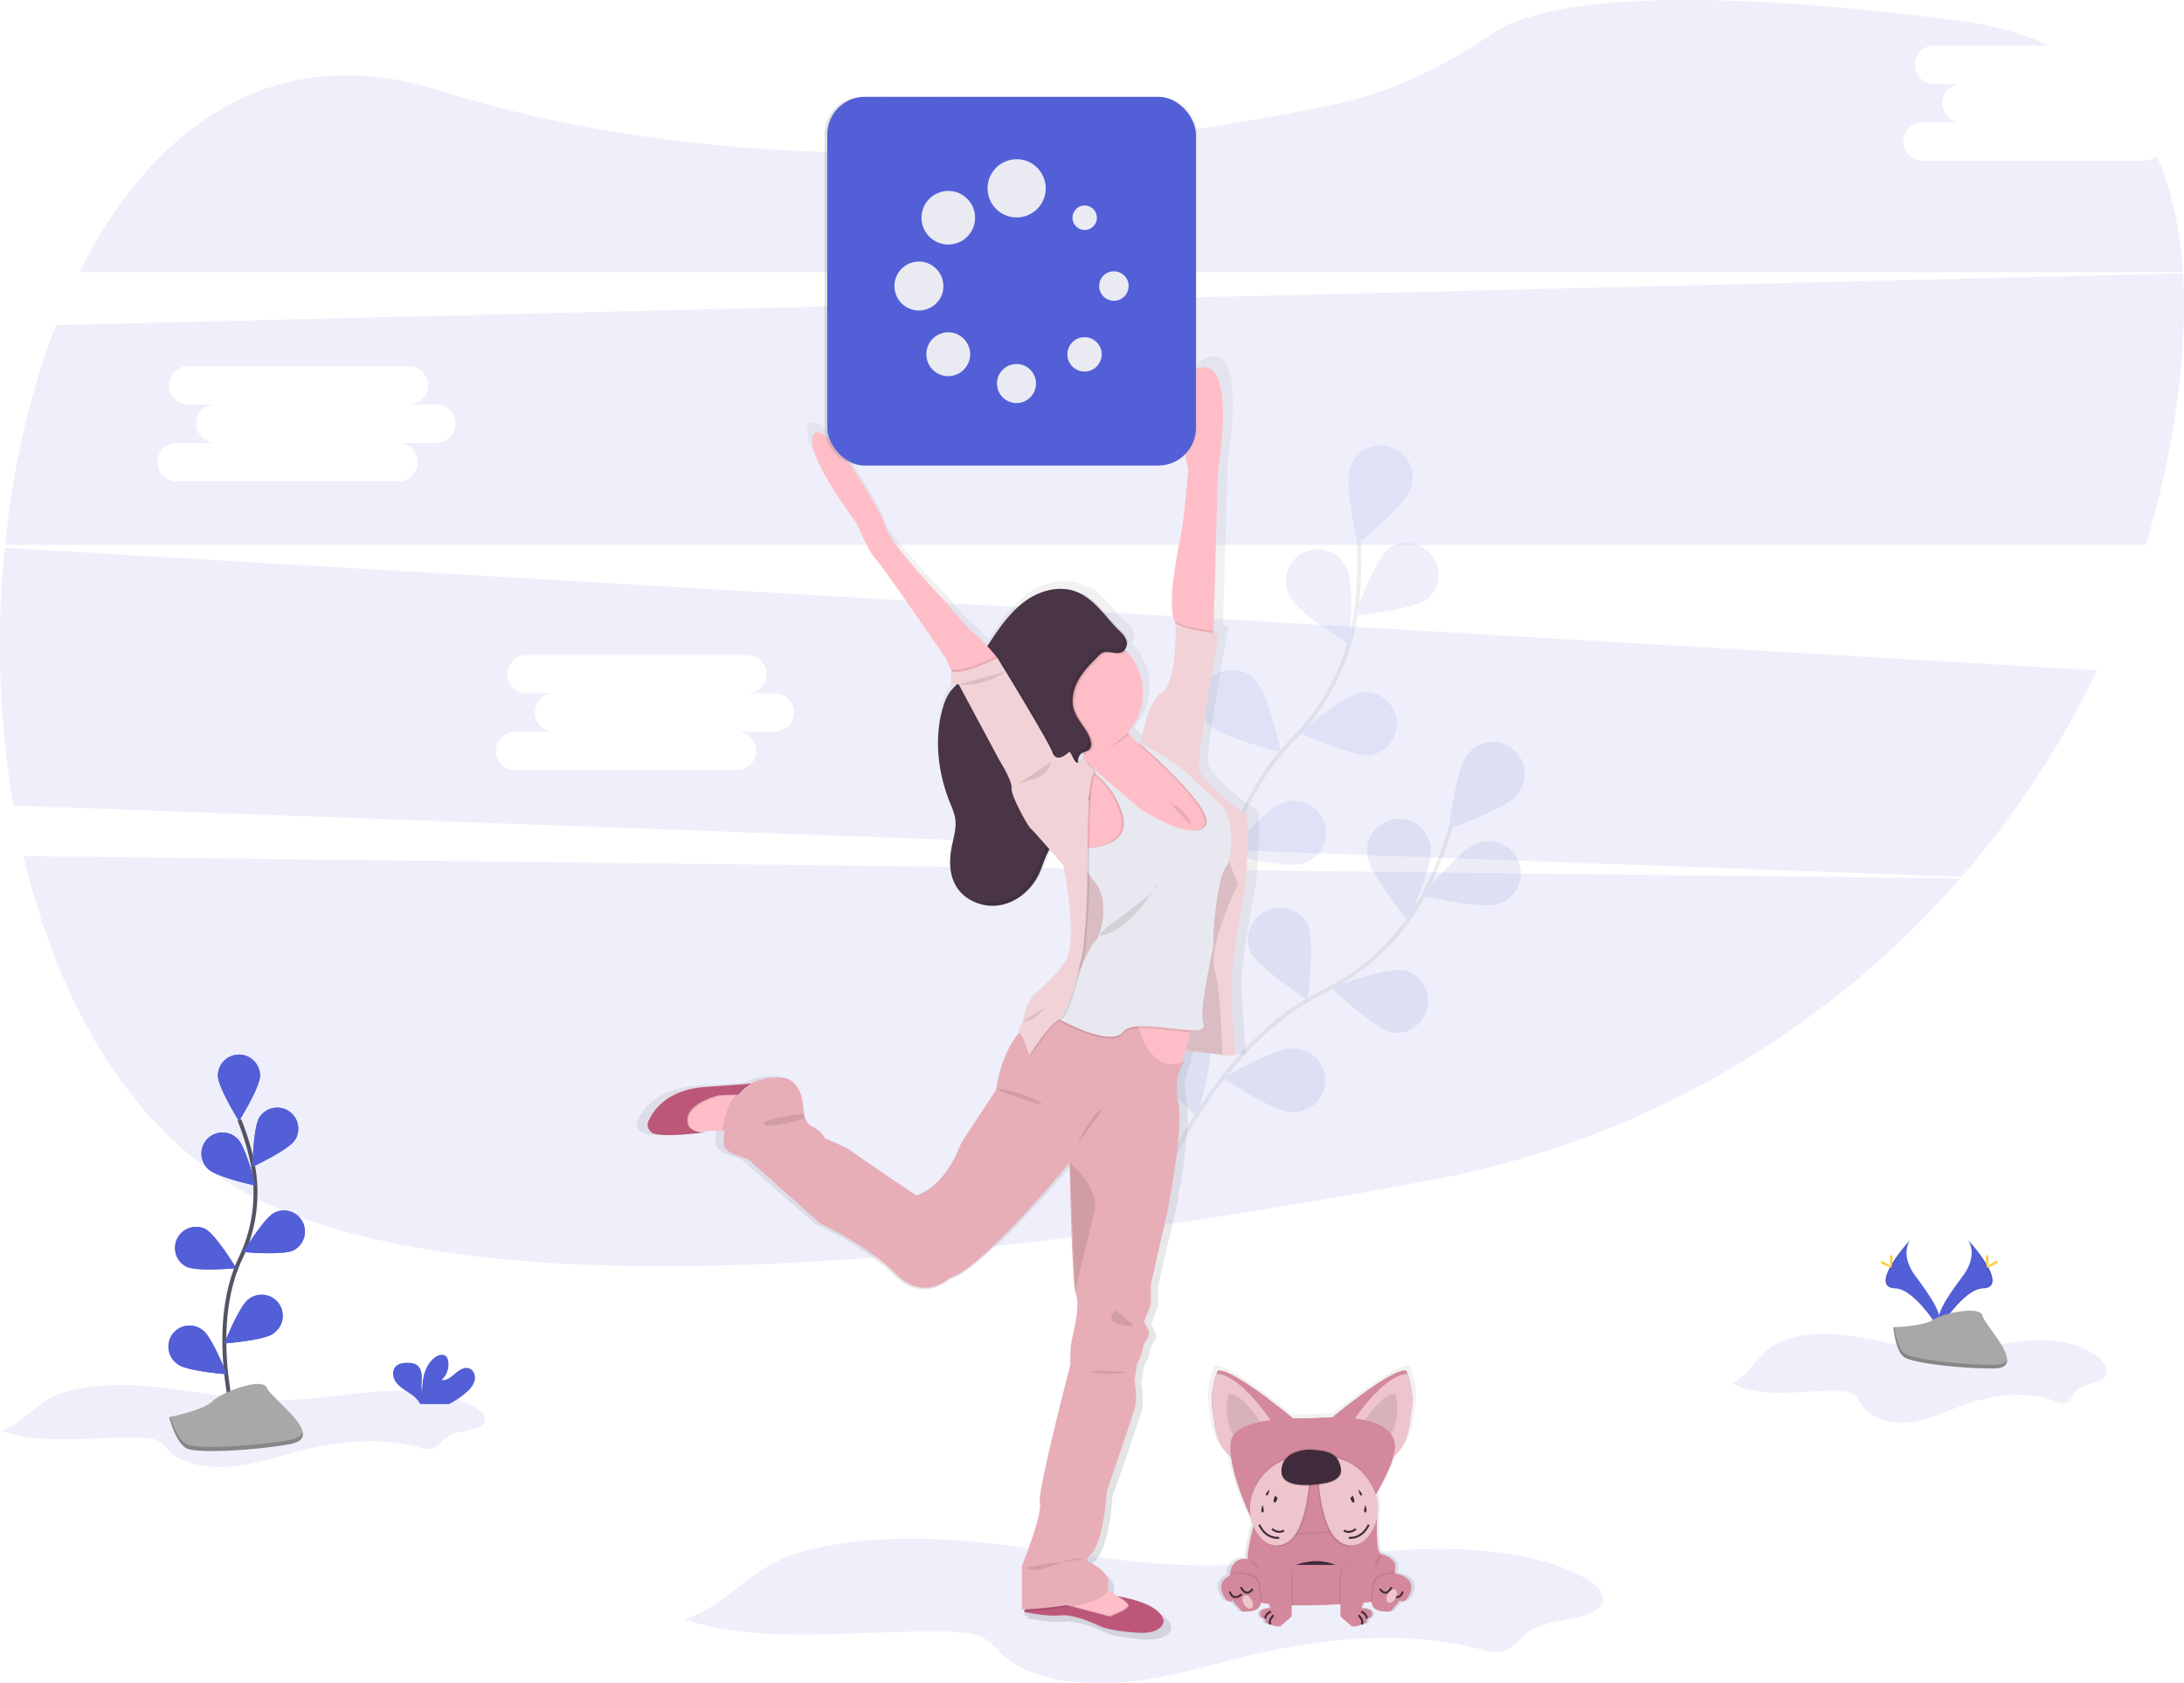 <svg id="8aabfaf6-cc42-4c9c-9f60-e556953fcdb8" data-name="Layer 1" xmlns="http://www.w3.org/2000/svg" xmlns:xlink="http://www.w3.org/1999/xlink" width="1097.1" height="845.39" viewBox="0 0 1097.1 845.39"><defs><linearGradient id="ba71f24b-7c79-4ab5-a7b4-1b499e192780" x1="710.55" y1="844.17" x2="710.55" y2="713.15" gradientUnits="userSpaceOnUse"><stop offset="0" stop-color="gray" stop-opacity="0.25"/><stop offset="0.54" stop-color="gray" stop-opacity="0.12"/><stop offset="1" stop-color="gray" stop-opacity="0.1"/></linearGradient><linearGradient id="e34fdb1c-56a4-4854-a2ff-79a718bc3306" x1="527.5" y1="850.63" x2="527.5" y2="206.25" xlink:href="#ba71f24b-7c79-4ab5-a7b4-1b499e192780"/><linearGradient id="67998f1d-12a0-4b16-8ef8-1927898a1fd9" x1="465.67" y1="168.51" x2="652.94" y2="168.51" xlink:href="#ba71f24b-7c79-4ab5-a7b4-1b499e192780"/></defs><title>loading</title><path d="M921.62,722.06c16,8.09,35.57,3.17,53.75,3.74,2.49.08,5.12.32,7.12,1.71s3,3.67,4.35,5.61c5.09,7.21,15.53,9.53,24.65,8.31s17.49-5.28,26.1-8.37c14.88-5.33,31.89-7.76,46.57-1.94a8.47,8.47,0,0,0,4.21.93c3.22-.47,4.17-4.35,6.43-6.56,4.06-4,12.88-2.9,14.67-8.16,1-3.09-1.36-6.25-4-8.35-10-8.06-24.38-9.39-37.52-8.14s-26,4.66-39.23,4.68c-16.44,0-32.33-5.26-48.61-7.41-11.28-1.5-23.59-1.31-34.17,3.09C934.51,706,932,716.64,921.62,722.06Z" transform="translate(-51.45 -27.31)" fill="#535fd7" opacity="0.1"/><path d="M63.3,457.28c17.36,74.2,54.11,138.34,112.18,169.43,120.71,64.61,392.92,31.28,596.07-7a465.2,465.2,0,0,0,264.54-151.22Z" transform="translate(-51.45 -27.31)" fill="#535fd7" opacity="0.1"/><path d="M1128.65,108H1017.18a9.63,9.63,0,0,1,0-19.26h19.27a9.64,9.64,0,0,1,0-19.27h-13.76a9.64,9.64,0,0,1,0-19.27h58.18c-12.91-6-28-10.27-45.39-12.5-158.64-20.38-215.28-6.9-235.26,7-24.65,17.1-52.15,29.68-81.54,35.74-97.88,20.19-280.93,44.49-446.84-7.77-82.46-26-143.74,17.91-180.48,91.28H1148c-1.38-21.33-5.51-41-13.09-58.25A9.56,9.56,0,0,1,1128.65,108Z" transform="translate(-51.45 -27.31)" fill="#535fd7" opacity="0.1"/><path d="M53.84,302.41a491.11,491.11,0,0,0,4.32,129.45l978.68,35.8a460,460,0,0,0,68-103.7Zm387.08,92.35H421.65a9.63,9.63,0,1,1,0,19.26H310.18a9.63,9.63,0,1,1,0-19.26h19.27a9.64,9.64,0,0,1,0-19.27H315.69a9.64,9.64,0,0,1,0-19.27H427.16a9.64,9.64,0,0,1,0,19.27h13.76a9.64,9.64,0,0,1,0,19.27Z" transform="translate(-51.45 -27.31)" fill="#535fd7" opacity="0.1"/><path d="M1148.05,164.6l-1068.48,26C66.57,224,58,261.77,54,300.93H1129.33a457.44,457.44,0,0,0,15.53-70.34C1148.06,207.58,1149.34,185.33,1148.05,164.6ZM270.92,249.76H251.65a9.63,9.63,0,1,1,0,19.26H140.18a9.63,9.63,0,0,1,0-19.26h19.27a9.64,9.64,0,0,1,0-19.27H145.69a9.64,9.64,0,0,1,0-19.27H257.16a9.64,9.64,0,0,1,0,19.27h13.76a9.64,9.64,0,0,1,0,19.27Z" transform="translate(-51.45 -27.31)" fill="#535fd7" opacity="0.1"/><g opacity="0.1"><path d="M634.76,620.93s28.2-69.5,80.86-95.29a113.62,113.62,0,0,0,51.57-50.07,191.29,191.29,0,0,0,12.93-32.48" transform="translate(-51.45 -27.31)" fill="none" stroke="#535461" stroke-miterlimit="10" stroke-width="2"/><path d="M813.21,426.65c-5.49,6.9-33.9,17-33.9,17s3.42-29.95,8.91-36.85a16,16,0,1,1,25,19.88Z" transform="translate(-51.45 -27.31)" fill="#535fd7"/><path d="M803.46,481.3c-8.36,2.81-37.68-4.17-37.68-4.17s19.15-23.28,27.51-26.09a16,16,0,1,1,10.17,30.26Z" transform="translate(-51.45 -27.31)" fill="#535fd7"/><path d="M750.6,545.91c-8.63-1.79-30.42-22.63-30.42-22.63s28.29-10.43,36.92-8.63a16,16,0,0,1-6.5,31.26Z" transform="translate(-51.45 -27.31)" fill="#535fd7"/><path d="M699.6,585.79c-8.81-.31-33.81-17.16-33.81-17.16s26.12-15.06,34.93-14.76a16,16,0,1,1-1.12,31.92Z" transform="translate(-51.45 -27.31)" fill="#535fd7"/><path d="M738.48,457.6c1.12,8.74,20.22,32.07,20.22,32.07s12.58-27.4,11.45-36.15a16,16,0,1,0-31.67,4.08Z" transform="translate(-51.45 -27.31)" fill="#535fd7"/><path d="M679.42,505c3.69,8,28.9,24.55,28.9,24.55s3.79-29.91.1-37.92a16,16,0,0,0-29,13.37Z" transform="translate(-51.45 -27.31)" fill="#535fd7"/><path d="M628.34,558.93c2.29,8.51,24.33,29.08,24.33,29.08s8.8-28.84,6.52-37.35a16,16,0,0,0-30.85,8.27Z" transform="translate(-51.45 -27.31)" fill="#535fd7"/><path d="M813.21,426.65c-5.49,6.9-33.9,17-33.9,17s3.42-29.95,8.91-36.85a16,16,0,1,1,25,19.88Z" transform="translate(-51.45 -27.31)" opacity="0.25"/><path d="M803.46,481.3c-8.36,2.81-37.68-4.17-37.68-4.17s19.15-23.28,27.51-26.09a16,16,0,1,1,10.17,30.26Z" transform="translate(-51.45 -27.31)" opacity="0.25"/><path d="M750.6,545.91c-8.63-1.79-30.42-22.63-30.42-22.63s28.29-10.43,36.92-8.63a16,16,0,0,1-6.5,31.26Z" transform="translate(-51.45 -27.31)" opacity="0.25"/><path d="M699.6,585.79c-8.81-.31-33.81-17.16-33.81-17.16s26.12-15.06,34.93-14.76a16,16,0,1,1-1.12,31.92Z" transform="translate(-51.45 -27.31)" opacity="0.25"/><path d="M738.48,457.6c1.12,8.74,20.22,32.07,20.22,32.07s12.58-27.4,11.45-36.15a16,16,0,1,0-31.67,4.08Z" transform="translate(-51.45 -27.31)" opacity="0.25"/><path d="M679.42,505c3.69,8,28.9,24.55,28.9,24.55s3.79-29.91.1-37.92a16,16,0,0,0-29,13.37Z" transform="translate(-51.45 -27.31)" opacity="0.25"/><path d="M628.34,558.93c2.29,8.51,24.33,29.08,24.33,29.08s8.8-28.84,6.52-37.35a16,16,0,0,0-30.85,8.27Z" transform="translate(-51.45 -27.31)" opacity="0.25"/></g><g opacity="0.1"><path d="M655.86,515.7s3.56-74.92,44.69-116.7a113.64,113.64,0,0,0,32.05-64.35A191.18,191.18,0,0,0,734,299.73" transform="translate(-51.45 -27.31)" fill="none" stroke="#535461" stroke-miterlimit="10" stroke-width="2"/><path d="M759.79,273.24c-2.89,8.33-26.35,27.25-26.35,27.25s-6.7-29.39-3.82-37.72a16,16,0,1,1,30.17,10.47Z" transform="translate(-51.45 -27.31)" fill="#535fd7"/><path d="M768.72,328c-7,5.43-36.94,8.56-36.94,8.56s10.35-28.32,17.3-33.74A16,16,0,0,1,768.72,328Z" transform="translate(-51.45 -27.31)" fill="#535fd7"/><path d="M740.28,406.51c-8.74,1.17-36.21-11.26-36.21-11.26S727.3,376,736,374.86a16,16,0,0,1,4.24,31.65Z" transform="translate(-51.45 -27.31)" fill="#535fd7"/><path d="M705.38,461.05c-8.41,2.63-37.58-5-37.58-5s19.64-22.87,28.06-25.5a16,16,0,1,1,9.52,30.48Z" transform="translate(-51.45 -27.31)" fill="#535fd7"/><path d="M699.55,327.22c4,7.87,29.72,23.55,29.72,23.55s2.77-30-1.19-37.9a16,16,0,1,0-28.53,14.35Z" transform="translate(-51.45 -27.31)" fill="#535fd7"/><path d="M659.55,391.51c6.14,6.33,35.4,13.58,35.4,13.58s-6.33-29.47-12.47-35.8a16,16,0,1,0-22.93,22.22Z" transform="translate(-51.45 -27.31)" fill="#535fd7"/><path d="M629.25,459.34c5,7.28,32.6,19.36,32.6,19.36s-1.27-30.12-6.24-37.39a16,16,0,1,0-26.36,18Z" transform="translate(-51.45 -27.31)" fill="#535fd7"/></g><path d="M1040.05,650s5.5,7.19-2.53,18-14.65,20-12,26.77c0,0,12.12-20.14,22-20.43S1050.9,662.11,1040.05,650Z" transform="translate(-51.45 -27.31)" fill="#535fd7"/><path d="M1040.05,650a9,9,0,0,1,1.13,2.26c9.62,11.3,14.74,21.85,5.49,22.11-8.61.25-18.94,15.65-21.42,19.54a9.24,9.24,0,0,0,.29.89s12.12-20.14,22-20.43S1050.9,662.11,1040.05,650Z" transform="translate(-51.45 -27.31)" opacity="0.1"/><path d="M1050.27,659.15c0,2.53-.29,4.58-.64,4.58s-.63-2.05-.63-4.58.35-1.34.7-1.34S1050.27,656.62,1050.27,659.15Z" transform="translate(-51.45 -27.31)" fill="#ffd037"/><path d="M1053.77,662.17c-2.22,1.21-4.16,1.94-4.32,1.63s1.49-1.53,3.71-2.74,1.35-.33,1.52,0S1056,661,1053.77,662.17Z" transform="translate(-51.45 -27.31)" fill="#ffd037"/><path d="M1011,650s-5.5,7.19,2.53,18,14.65,20,12,26.77c0,0-12.11-20.14-22-20.43S1000.19,662.11,1011,650Z" transform="translate(-51.45 -27.31)" fill="#535fd7"/><path d="M1011,650a9,9,0,0,0-1.13,2.26c-9.62,11.3-14.74,21.85-5.49,22.11,8.61.25,18.94,15.65,21.42,19.54a7.16,7.16,0,0,1-.3.89s-12.11-20.14-22-20.43S1000.19,662.11,1011,650Z" transform="translate(-51.45 -27.31)" opacity="0.1"/><path d="M1000.82,659.15c0,2.53.29,4.58.64,4.58s.63-2.05.63-4.58-.35-1.34-.7-1.34S1000.82,656.62,1000.82,659.15Z" transform="translate(-51.45 -27.31)" fill="#ffd037"/><path d="M997.32,662.17c2.22,1.21,4.15,1.94,4.32,1.63s-1.49-1.53-3.71-2.74-1.35-.33-1.52,0S995.1,661,997.32,662.17Z" transform="translate(-51.45 -27.31)" fill="#ffd037"/><path d="M1002.57,693.85s15.36-.47,20-3.77,23.63-7.23,24.78-2,23.08,26.3,5.74,26.44-40.29-2.71-44.91-5.52S1002.57,693.85,1002.57,693.85Z" transform="translate(-51.45 -27.31)" fill="#a8a8a8"/><path d="M1053.39,712.72c-17.34.14-40.29-2.7-44.91-5.51-3.52-2.14-4.92-9.83-5.39-13.38l-.52,0s1,12.39,5.6,15.2,27.57,5.65,44.91,5.52c5-.05,6.73-1.83,6.64-4.46C1059,711.7,1057.11,712.69,1053.39,712.72Z" transform="translate(-51.45 -27.31)" opacity="0.2"/><path d="M52.29,745.83c20.68,7.48,45.91,2.93,69.37,3.46,3.21.07,6.62.29,9.19,1.58s3.85,3.39,5.61,5.18c6.58,6.67,20,8.82,31.83,7.69S190.86,758.86,202,756c19.21-4.93,41.17-7.18,60.12-1.8a14.52,14.52,0,0,0,5.43.86c4.15-.44,5.39-4,8.3-6.06,5.24-3.69,16.63-2.69,18.94-7.56,1.35-2.85-1.76-5.77-5.14-7.72-12.95-7.45-31.48-8.68-48.42-7.53s-33.61,4.32-50.65,4.33c-21.22,0-41.73-4.86-62.75-6.85-14.56-1.38-30.44-1.21-44.09,2.86C68.92,730.93,65.66,740.81,52.29,745.83Z" transform="translate(-51.45 -27.31)" fill="#535fd7" opacity="0.1"/><path d="M286.09,726.22a11.63,11.63,0,0,0,3.84-5.78c.49-2.3-.49-5.05-2.68-5.89-2.46-.94-5.09.76-7.08,2.48s-4.28,3.69-6.89,3.33a10.49,10.49,0,0,0,3.24-9.82,4.12,4.12,0,0,0-.9-2c-1.36-1.46-3.84-.83-5.48.32-5.2,3.66-6.65,10.72-6.67,17.08-.53-2.3-.09-4.68-.1-7s-.66-5-2.64-6.22a8,8,0,0,0-4-1c-2.34-.08-4.94.15-6.54,1.86-2,2.12-1.47,5.69.26,8s4.35,3.8,6.76,5.42a15,15,0,0,1,4.84,4.61,4.41,4.41,0,0,1,.36.82H277A40.44,40.44,0,0,0,286.09,726.22Z" transform="translate(-51.45 -27.31)" fill="#535fd7"/><path d="M169.66,742s-14-47.71,2.63-82.83a75.4,75.4,0,0,0,6.1-47.27,127.52,127.52,0,0,0-6.7-22.19" transform="translate(-51.45 -27.31)" fill="none" stroke="#535461" stroke-miterlimit="10" stroke-width="2"/><path d="M182.08,567.52c0,5.85-10.59,22.8-10.59,22.8s-10.59-17-10.59-22.8a10.59,10.59,0,1,1,21.18,0Z" transform="translate(-51.45 -27.31)" fill="#535fd7"/><path d="M199.58,599.91c-3.18,4.9-21.28,13.38-21.28,13.38s.32-20,3.5-24.89a10.59,10.59,0,0,1,17.78,11.51Z" transform="translate(-51.45 -27.31)" fill="#535fd7"/><path d="M198.81,655.25c-5.22,2.63-25.13.82-25.13.82s10.38-17.09,15.6-19.72a10.58,10.58,0,1,1,9.53,18.9Z" transform="translate(-51.45 -27.31)" fill="#535fd7"/><path d="M188.8,697c-4.7,3.47-24.63,5-24.63,5s7.34-18.6,12-22.08a10.59,10.59,0,1,1,12.59,17Z" transform="translate(-51.45 -27.31)" fill="#535fd7"/><path d="M156.07,614.43c4.19,4.07,23.73,8.29,23.73,8.29s-4.79-19.41-9-23.48a10.59,10.59,0,1,0-14.75,15.19Z" transform="translate(-51.45 -27.31)" fill="#535fd7"/><path d="M145,663.4c5.22,2.63,25.13.81,25.13.81s-10.37-17.09-15.6-19.72A10.59,10.59,0,0,0,145,663.4Z" transform="translate(-51.45 -27.31)" fill="#535fd7"/><path d="M140.74,712.47c4.7,3.48,24.63,5,24.63,5s-7.34-18.6-12-22.07a10.59,10.59,0,1,0-12.59,17Z" transform="translate(-51.45 -27.31)" fill="#535fd7"/><path d="M182.08,567.52c0,5.85-10.59,22.8-10.59,22.8s-10.59-17-10.59-22.8a10.59,10.59,0,1,1,21.18,0Z" transform="translate(-51.45 -27.31)" fill="#535fd7"/><path d="M199.58,599.91c-3.18,4.9-21.28,13.38-21.28,13.38s.32-20,3.5-24.89a10.59,10.59,0,0,1,17.78,11.51Z" transform="translate(-51.45 -27.31)" fill="#535fd7"/><path d="M198.81,655.25c-5.22,2.63-25.13.82-25.13.82s10.38-17.09,15.6-19.72a10.58,10.58,0,1,1,9.53,18.9Z" transform="translate(-51.45 -27.31)" fill="#535fd7"/><path d="M188.8,697c-4.7,3.47-24.63,5-24.63,5s7.34-18.6,12-22.08a10.59,10.59,0,1,1,12.59,17Z" transform="translate(-51.45 -27.31)" fill="#535fd7"/><path d="M156.07,614.43c4.19,4.07,23.73,8.29,23.73,8.29s-4.79-19.41-9-23.48a10.59,10.59,0,1,0-14.75,15.19Z" transform="translate(-51.45 -27.31)" fill="#535fd7"/><path d="M145,663.4c5.22,2.63,25.13.81,25.13.81s-10.37-17.09-15.6-19.72A10.59,10.59,0,0,0,145,663.4Z" transform="translate(-51.45 -27.31)" fill="#535fd7"/><path d="M140.74,712.47c4.7,3.48,24.63,5,24.63,5s-7.34-18.6-12-22.07a10.59,10.59,0,1,0-12.59,17Z" transform="translate(-51.45 -27.31)" fill="#535fd7"/><path d="M136.45,739s17.11-3.4,21.67-7.93,25.1-12.46,27.38-6.79,30.8,24.91,11.41,28.31-45.63,4.53-51.34,2.27S136.45,739,136.45,739Z" transform="translate(-51.45 -27.31)" fill="#a8a8a8"/><path d="M196.91,750.48c-19.4,3.4-45.63,4.53-51.34,2.26-4.34-1.72-7.36-10-8.55-13.87l-.57.12s3.42,13.59,9.12,15.86,31.94,1.13,51.34-2.27c5.59-1,7.19-3.28,6.59-6.2C203,748.28,201.07,749.75,196.91,750.48Z" transform="translate(-51.45 -27.31)" opacity="0.2"/><path d="M395.27,840.55c39.32,13.21,87.29,5.17,131.9,6.11,6.11.13,12.58.51,17.48,2.79s7.3,6,10.66,9.16c12.51,11.78,38.12,15.58,60.51,13.57s42.92-8.62,64-13.66c36.52-8.72,78.27-12.68,114.29-3.18,3.31.87,6.79,1.87,10.33,1.52,7.9-.77,10.25-7.1,15.78-10.71,10-6.52,31.62-4.75,36-13.34,2.57-5-3.34-10.21-9.77-13.64-24.61-13.17-59.83-15.34-92.06-13.3s-63.9,7.62-96.29,7.64c-40.35,0-79.34-8.58-119.3-12.1-27.68-2.45-57.89-2.14-83.84,5C426.89,814.24,420.69,831.68,395.27,840.55Z" transform="translate(-51.45 -27.31)" fill="#535fd7" opacity="0.1"/><path d="M761.38,739.83c.22-1.91.54-3.81.88-5.71,1.5-8.23-.79-16.07-2-19.3h0c-.35-1-.61-1.57-.61-1.57-6.07-1.65-30,16.89-38.68,23.88-3,0-6.3.13-9.87.37-1.56.11-3.13.15-4.69.12-1.4,0-3.39,0-5.71,0-8.09-6.51-33.1-26.1-39.34-24.4,0,0-.25.56-.61,1.57h0c-1.17,3.23-3.45,11.07-2,19.3.35,1.9.66,3.8.88,5.71.47,4.19,2.22,12.2,8.58,17.63,1.35,9.9,6.45,22.91,10.37,30.81a22.38,22.38,0,0,0,1.33,4.36c-1.62,6.24-3.48,14.39-3,17.08,0,0-8.45-2.05-9.31,8.13,0,.1,0,.21,0,.31-3.06,1.41-6.87,4.61-2.58,11.34a4.38,4.38,0,0,0,2.21,1.79c.76.27,1.5.27,1.42-.8l5.29,6s9.58,1.1,9.69-4.46l.56.09c1.29.19,2.64.35,4,.49l.66,2.2s-7.19-.15-5.23,4.27c0,0,1.81,1.68,2.43,1.07,0,0-.93,2.9,2.8,2.9,0,0,4,2.14,5.59.62s4.83-3.82,5.14-4.74c.09-.25.13-2.51.14-5.63l.62,0c8,.19,16.54-.07,24.3-.49l.62,0c0,3.39.05,5.87.14,6.14.31.92,3.58,3.21,5.14,4.74s5.59-.62,5.59-.62c3.73,0,2.8-2.9,2.8-2.9.62.61,2.43-1.07,2.43-1.07,2-4.42-5.23-4.27-5.23-4.27l.85-2.82,4-.33.62-.06c-.38,6.05,9.69,4.89,9.69,4.89l5.29-6c-.08,1.07.66,1.07,1.42.8a4.38,4.38,0,0,0,2.21-1.79c6.48-10.14-5.5-12.29-5.5-12.29a5.56,5.56,0,0,0-1.13-.18c0-.18,0-.36,0-.53h0a22.61,22.61,0,0,0,.08-4c-.45-1.83-3.41-4.73-7.14-5.19-2.43-.3-2.49-11.49-2.23-19.25a22.66,22.66,0,0,0,.38-4.43,23.62,23.62,0,0,0-1-7.06c4.77-8.08,8.59-16.54,9-19.09C759.17,752,760.91,744,761.38,739.83Z" transform="translate(-51.45 -27.31)" fill="url(#ba71f24b-7c79-4ab5-a7b4-1b499e192780)"/><path d="M752.17,817h0c-.38,5.27-1.4,13.73-1.4,13.73s-4.24.52-10.79,1.11l-4.44.38c-3.42.27-7.24.54-11.28.77-7.48.41-15.69.66-23.42.48-3.87-.09-7.62-.29-11.1-.63-1.55-.15-3-.33-4.49-.55-8.87-1.32-15.18-3.85-15.76-8.3a25.61,25.61,0,0,1-.21-5.66c.83-10,9-8,9-8-.53-2.76,1.45-11.34,3-17.55,1-3.91,1.87-6.88,1.87-6.88l57.23-3.84h.19a2.81,2.81,0,0,1,2.8,2.95c-.34,6.86-.83,22.58,2,22.93,3.6.45,6.45,3.3,6.88,5.1A21.71,21.71,0,0,1,752.17,817Z" transform="translate(-51.45 -27.31)" fill="#d3899b"/><path d="M703.55,741.65s-21.58,26-32,18.79c-.25-.17-.49-.35-.72-.53-7-5.3-8.83-13.82-9.31-18.15-.21-1.88-.51-3.74-.84-5.61-1.45-8.08.76-15.77,1.88-18.95h0c.34-1,.58-1.53.58-1.53C670.38,713.67,703.55,741.65,703.55,741.65Z" transform="translate(-51.45 -27.31)" fill="#d3899b"/><path d="M692,744.05s-6.8,4.8-16.39,12.59a34.24,34.24,0,0,1-4.71,3.27c-7-5.3-8.83-13.82-9.31-18.15-.21-1.88-.51-3.74-.84-5.61-1.45-8.08.76-15.77,1.88-18.95h0C676,718.14,692,744.05,692,744.05Z" transform="translate(-51.45 -27.31)" fill="#eec5cd"/><path d="M684.57,741.49s-3.63,2.56-8.75,6.72A19.49,19.49,0,0,1,673.3,750c-3.73-2.83-4.71-7.38-5-9.69-.11-1-.27-2-.45-3a20.81,20.81,0,0,1,1-10.11h0C676.05,727.66,684.57,741.49,684.57,741.49Z" transform="translate(-51.45 -27.31)" opacity="0.1"/><path d="M717.54,741.65s21.59,26,32,18.79l.72-.53c7-5.3,8.82-13.82,9.3-18.15.21-1.88.52-3.74.85-5.61,1.44-8.08-.76-15.77-1.89-18.95h0c-.34-1-.59-1.53-.59-1.53C750.72,713.67,717.54,741.65,717.54,741.65Z" transform="translate(-51.45 -27.31)" fill="#d3899b"/><path d="M729.13,744.05s6.8,4.8,16.39,12.59a34.89,34.89,0,0,0,4.72,3.27c7-5.3,8.82-13.82,9.3-18.15.21-1.88.52-3.74.85-5.61,1.44-8.08-.76-15.77-1.89-18.95h0C745.09,718.14,729.13,744.05,729.13,744.05Z" transform="translate(-51.45 -27.31)" fill="#eec5cd"/><path d="M736.58,741.47s3.61,2.55,8.7,6.68a18.6,18.6,0,0,0,2.5,1.74c3.7-2.81,4.68-7.34,4.94-9.63.11-1,.27-2,.44-3a20.8,20.8,0,0,0-1-10.06h0C745.05,727.72,736.58,741.47,736.58,741.47Z" transform="translate(-51.45 -27.31)" opacity="0.1"/><path d="M740.4,782.08c-2.72,4.31-5.62,8.2-8.27,10.53-8.59,7.59-45.56,4.6-48,4.2-.5-.08-1.55-1.58-2.87-4,1-3.91,1.87-6.88,1.87-6.88Z" transform="translate(-51.45 -27.31)" opacity="0.1"/><path d="M711.11,739.47c-1.5.11-3,.14-4.51.12-7.73-.13-33.73.21-36.62,10.7-3.4,12.34,11.79,45.52,14.19,45.92s39.37,3.4,48-4.2,19.79-31.37,19.19-33.57C751.32,758.44,762,735.94,711.11,739.47Z" transform="translate(-51.45 -27.31)" fill="#d3899b"/><path d="M710.3,759.54s-19-2.93-28,15.81a22.83,22.83,0,0,0,1.68,23c3,4.18,7.33,7.29,13.4,4.78C710.89,797.58,710.3,759.54,710.3,759.54Z" transform="translate(-51.45 -27.31)" opacity="0.1"/><path d="M709.7,758.34s-19-2.93-28,15.81a22.83,22.83,0,0,0,1.68,23c3,4.18,7.33,7.29,13.4,4.79C710.29,796.38,709.7,758.34,709.7,758.34Z" transform="translate(-51.45 -27.31)" opacity="0.1"/><path d="M709.7,758.94s-19-2.93-28,15.81a22.83,22.83,0,0,0,1.68,23c3,4.18,7.33,7.29,13.4,4.78C710.29,797,709.7,758.94,709.7,758.94Z" transform="translate(-51.45 -27.31)" fill="#eec5cd"/><path d="M689.16,775.32s-2.6,2.4-1.6,3S689.16,775.32,689.16,775.32Z" transform="translate(-51.45 -27.31)" fill="#3f2b3b"/><path d="M692,778.39s-1.41,3.13-.41,3.48,1.61-2.25,1.61-2.25Z" transform="translate(-51.45 -27.31)" fill="#3f2b3b"/><path d="M685.68,783.12s-1.38,3.7,0,3.7S685.68,783.12,685.68,783.12Z" transform="translate(-51.45 -27.31)" fill="#3f2b3b"/><path d="M684,793s2.77,7.1,10,6.6" transform="translate(-51.45 -27.31)" fill="none" stroke="#3f2b3b" stroke-miterlimit="10"/><path d="M690.46,795.11s2.9,2.8,6,.8" transform="translate(-51.45 -27.31)" fill="none" stroke="#3f2b3b" stroke-miterlimit="10"/><path d="M712.7,759.54s19-2.93,28,15.81a22.79,22.79,0,0,1-1.68,23c-3,4.18-7.33,7.29-13.39,4.78C712.1,797.58,712.7,759.54,712.7,759.54Z" transform="translate(-51.45 -27.31)" opacity="0.1"/><path d="M713.3,758.34s19-2.93,28,15.81a22.79,22.79,0,0,1-1.68,23c-3,4.18-7.33,7.29-13.39,4.79C712.7,796.38,713.3,758.34,713.3,758.34Z" transform="translate(-51.45 -27.31)" opacity="0.1"/><path d="M713.3,758.94s19-2.93,28,15.81a22.79,22.79,0,0,1-1.68,23c-3,4.18-7.33,7.29-13.39,4.78C712.7,797,713.3,758.94,713.3,758.94Z" transform="translate(-51.45 -27.31)" fill="#eec5cd"/><path d="M733.83,775.32s2.6,2.4,1.6,3S733.83,775.32,733.83,775.32Z" transform="translate(-51.45 -27.31)" fill="#3f2b3b"/><path d="M731,778.39s1.42,3.13.41,3.48-1.61-2.25-1.61-2.25Z" transform="translate(-51.45 -27.31)" fill="#3f2b3b"/><path d="M737.31,783.12s1.38,3.7,0,3.7S737.31,783.12,737.31,783.12Z" transform="translate(-51.45 -27.31)" fill="#3f2b3b"/><path d="M739,793s-2.78,7.1-10,6.6" transform="translate(-51.45 -27.31)" fill="none" stroke="#3f2b3b" stroke-miterlimit="10"/><path d="M732.53,795.11s-2.9,2.8-6,.8" transform="translate(-51.45 -27.31)" fill="none" stroke="#3f2b3b" stroke-miterlimit="10"/><path d="M702.45,813.2c.5-.1,10-4.2,19.79,0Z" transform="translate(-51.45 -27.31)" fill="#3f2b3b"/><path d="M685.25,832.29c-8.87-1.32-15.18-3.85-15.76-8.3a25.61,25.61,0,0,1-.21-5.66,13.09,13.09,0,0,1,3.39-1.24c1.61-.45,3.6-.15,7.8,1s3.9,6.15,4.8,12.59A5,5,0,0,1,685.25,832.29Z" transform="translate(-51.45 -27.31)" opacity="0.1"/><path d="M672.08,817.69s-11.55,2.12-5.3,12.07a4.23,4.23,0,0,0,2.13,1.76c.73.26,1.44.26,1.37-.79l5.09,5.85s10.2,1.2,9.3-5.25-.6-11.39-4.8-12.59S673.68,817.24,672.08,817.69Z" transform="translate(-51.45 -27.31)" fill="#d3899b"/><path d="M674.82,824.39s2.45,5.6,5.85.9" transform="translate(-51.45 -27.31)" fill="none" stroke="#3f2b3b" stroke-miterlimit="10"/><path d="M669.21,826.59s1.27,5.28,6.06,1.34" transform="translate(-51.45 -27.31)" fill="none" stroke="#3f2b3b" stroke-miterlimit="10"/><path d="M752.17,817h0c-.38,5.27-1.4,13.73-1.4,13.73s-4.24.52-10.79,1.11a6.07,6.07,0,0,1,0-1.11c.9-6.44.6-11.39,4.8-12.59C748.64,817.05,750.64,816.7,752.17,817Z" transform="translate(-51.45 -27.31)" opacity="0.1"/><path d="M753.22,817.69s11.54,2.12,5.3,12.07a4.3,4.3,0,0,1-2.14,1.76c-.73.26-1.44.26-1.36-.79l-5.1,5.85s-10.19,1.2-9.29-5.25.6-11.39,4.79-12.59S751.61,817.24,753.22,817.69Z" transform="translate(-51.45 -27.31)" fill="#d3899b"/><path d="M750.47,824.39s-2.45,5.6-5.85.9" transform="translate(-51.45 -27.31)" fill="none" stroke="#3f2b3b" stroke-miterlimit="10"/><path d="M756.09,826.59s-1.27,5.28-6.07,1.34" transform="translate(-51.45 -27.31)" fill="none" stroke="#3f2b3b" stroke-miterlimit="10"/><path d="M700.84,833.47c-3.87-.09-7.62-.29-11.1-.63l-3.45-11.64A7.4,7.4,0,1,1,700.78,819C700.81,823.57,700.85,829.31,700.84,833.47Z" transform="translate(-51.45 -27.31)" opacity="0.1"/><path d="M685.69,821.2l4.07,13.73s-6.93-.15-5,4.2c0,0,1.74,1.65,2.34,1,0,0-.89,2.85,2.7,2.85,0,0,3.89,2.09,5.39.6s4.66-3.75,5-4.65c.19-.59.13-12.07.07-20a7.4,7.4,0,0,0-7.4-7.33h0A7.39,7.39,0,0,0,685.69,821.2Z" transform="translate(-51.45 -27.31)" fill="#d3899b"/><path d="M691.19,838.48s-3,2.9-1.43,4.55" transform="translate(-51.45 -27.31)" fill="none" stroke="#3f2b3b" stroke-miterlimit="10"/><path d="M689.86,836.67s-2.8.91-2.8,3.51" transform="translate(-51.45 -27.31)" fill="none" stroke="#3f2b3b" stroke-miterlimit="10"/><path d="M739.12,819.09a7.44,7.44,0,0,1-.31,2.11l-3.27,11c-3.42.27-7.24.54-11.28.77,0-4.11,0-9.59.06-14a7.4,7.4,0,0,1,14.8.06Z" transform="translate(-51.45 -27.31)" opacity="0.1"/><path d="M739.4,821.2l-4.07,13.73s6.93-.15,5,4.2c0,0-1.74,1.65-2.34,1,0,0,.9,2.85-2.7,2.85,0,0-3.88,2.09-5.39.6s-4.65-3.75-5-4.65c-.2-.59-.14-12.07-.07-20a7.39,7.39,0,0,1,7.39-7.33h0A7.39,7.39,0,0,1,739.4,821.2Z" transform="translate(-51.45 -27.31)" fill="#d3899b"/><path d="M733.9,838.48s3,2.9,1.43,4.55" transform="translate(-51.45 -27.31)" fill="none" stroke="#3f2b3b" stroke-miterlimit="10"/><path d="M735.23,836.67s2.8.91,2.8,3.51" transform="translate(-51.45 -27.31)" fill="none" stroke="#3f2b3b" stroke-miterlimit="10"/><path d="M709.7,755.94s-14.09-.45-14.54,10.49,22,6.3,22,6.3,9.45-1.27,7.8-7.91S719.9,756.54,709.7,755.94Z" transform="translate(-51.45 -27.31)" opacity="0.1"/><path d="M709.7,754.74s-14.09-.45-14.54,10.49,22,6.3,22,6.3,9.45-1.27,7.8-7.91S719.9,755.34,709.7,754.74Z" transform="translate(-51.45 -27.31)" opacity="0.1"/><path d="M709.7,755.34s-14.09-.45-14.54,10.49,22,6.3,22,6.3,9.45-1.27,7.8-7.91S719.9,755.94,709.7,755.34Z" transform="translate(-51.45 -27.31)" fill="#3f2b3b"/><path d="M678.25,810.35s4.72,1.7,5.68,4.94" transform="translate(-51.45 -27.31)" opacity="0.1"/><path d="M745.37,808s-3.38,1.42-3.15,7.34" transform="translate(-51.45 -27.31)" opacity="0.1"/><ellipse cx="678.25" cy="831.84" rx="2.2" ry="3.64" transform="translate(-376.5 423.26) rotate(-30)" fill="#eec5cd"/><ellipse cx="747.24" cy="831.84" rx="3.64" ry="2.2" transform="matrix(0.5, -0.87, 0.87, 0.5, -398.22, 1035.74)" fill="#eec5cd"/><path d="M682.31,433.41c-3.25-1.06-22.38-15.89-23.82-22.6s10.1-69.2,10.1-69.2-1.06-.05-2.76-.21l0-1,2.37-82.11s9.74-55.07-8.66-51.9-6.86,51.9-6.86,51.9-2.1,24.72-3.57,32.14c-1.43,7.14-7.85,36.26-3.46,45.31a6.88,6.88,0,0,0,.54.93h0s.72,31.06-7.22,35.3c-7.58,4-10.73,24.36-11,26.19l-.4-.18h0a22.07,22.07,0,0,1-5.88-5.24c-.15-.21-.29-.44-.44-.66a29.86,29.86,0,0,0-.83-41.14l-.75-.73A5.26,5.26,0,0,0,621,348c1.4-4.22-3.44-7.61-5.95-10.25C609.24,331.57,604,324,595.9,320.5a32.35,32.35,0,0,1,6.4,4.76,27.31,27.31,0,0,0-8.27-4.9c-8.48-3-18.24-.52-25.64,4.54s-12.87,12.35-17.87,19.7l-2.42,3.6a58.93,58.93,0,0,0-6.9-6.59c-4.69-3.53-14.07-15.18-14.07-15.18s-29.23-29.66-31.4-37.78-31.39-56.85-37.89-48.37,22.37,45.54,22.37,45.54,5.42,13.42,9.75,18,36.44,50.49,36.44,50.49l2.72,5.5.51,1-.34-.19v6.71l3,.27a28.44,28.44,0,0,0-3.64,3.89,25.1,25.1,0,0,0-3.58,7.77c-4.73,15.63-2.8,32.74,3.3,47.91,1.26,3.12,2.7,6.23,3.08,9.56.55,4.66-1,9.27-1.94,13.88-1.3,6.47-1.25,13.52,2,19.29,4.35,7.66,14.1,11.65,22.94,10.22a26,26,0,0,0,11.14-4.74,29.69,29.69,0,0,0,9.71-11.28c1.65-3.37,2.68-7,4.32-10.38.31-.65.66-1.27,1-1.9,3.74,4.19,7.1,8,7.1,8s7.94,38.13,1.08,48.72a65.31,65.31,0,0,1-13.11,14.12,25.58,25.58,0,0,0-3.49,3.49c-.68.49-1.08.75-1.08.75s-.18.51-.44,1.29a23.58,23.58,0,0,0-3.44,7.79,5.14,5.14,0,0,0-.26,2.22c.49,1-3.53,5-2.35,6.71-10,11.5-11.92,28.94-11.92,28.94l-18.23,27.19c-9.38,24.18-23.45,26.66-23.45,26.66s-33-21.72-33.93-22.78-13.53-6.35-13.53-6.35a14.17,14.17,0,0,0-6.49-5.83c-4.33-1.76-4.69-8.29-4.69-8.29-.54-15.36-9.75-16.6-9.75-16.6-7.42-.61-13.1.68-17.45,3.05l-1.32.1c-6.39.51-14.09,1.07-22.55,1.62-23.47,1.52-29.05,16.42-29.05,16.42s-2.89,3.17.9,6.61,28,.06,29-.08a15.69,15.69,0,0,1-5.51-.37c3.82-.14,9.06-.27,13.52-.28h1.09a55.35,55.35,0,0,0-.4,7c0,4.42,12.45,7.24,12.45,7.24l37.89,33s23.82,10.42,39,25.42,28.51,2.12,28.51,2.12c16-3.88,62.21-58.55,62.25-58.6v0c0,1.68,1,54.77,2.84,65.44h0a7,7,0,0,0,.4,1.58c2.17,4.6-.72,17.13-2,22.43s-.91,13.41-.91,13.41S574,778.88,575.49,784.53s-9.39,32.13-9.39,32.13v22.06s.69,0,1.89-.09a10.41,10.41,0,0,0-.68,1.09,2,2,0,0,0-.12.24s11.54,2.47,19.3,1.76,21.11,5.87,21.11,5.87,4.52,2.08,18.41,3,13.89-6,13.89-6c-1.6-9.39-23.53-12.52-24.22-12.61-1.77-1.09-3.43-2.28-4.79-3.3l-.29-.23a3.45,3.45,0,0,0,.25-.63c2.35-9.36-10.64-13.42-10.64-13.42v-2.29c8.47-4.24,10.1-33.37,10.1-33.37s12.63-36,14.43-42,0-15,0-15l1.27-7.76s2.7-5.3,2.7-6.36a15.56,15.56,0,0,1,3.07-7.41c2-2.3-2.16-7.77-2.16-7.77l3.61-9.18V673.14l8.47-36.54s8.85-42.55,5.78-56.5,3.61-21,3.61-21a18.68,18.68,0,0,1-1.86.83,50.14,50.14,0,0,0,2.19-5.87l19,2.31c0,.16,0,.27,0,.27h6.85s-2.16-26.13-2.16-36.72,7.22-48.37,7.22-48.37S685.55,434.47,682.31,433.41Zm-84.26-31c0,.15,0,.29,0,.43,0,1-.1,2.11-.17,3.2l-.38.58-.69-.59-.87,1.31,0,0a5.11,5.11,0,0,1,1.48-4.6A5.45,5.45,0,0,1,598.05,402.42Zm63.12,122.33h.42l-.68,1.72C661,525.9,661.08,525.33,661.17,524.75ZM591.86,837.14l-2.59-.63,1.44-.24,1.3.85.16.1Zm26.44-3.7c-.86-.45-1.73-1-2.57-1.48C616,832.11,617.11,832.68,618.3,833.44Z" transform="translate(-51.45 -27.31)" fill="url(#e34fdb1c-56a4-4854-a2ff-79a718bc3306)"/><polygon points="616.03 471 599.48 514.12 597.16 512.22 587.94 526.53 616.03 530.03 616.03 471" fill="#f1d2d7"/><polygon points="616.01 471 599.45 514.12 595.29 513 587.91 526.53 616.01 530.03 616.01 471" opacity="0.1"/><polygon points="590.09 498.59 616.03 498.59 625.55 420.23 590.09 420.23 590.09 498.59" fill="#f1d2d7"/><polygon points="590.09 498.59 616.03 498.59 625.55 420.23 590.09 420.23 590.09 498.59" opacity="0.1"/><path d="M590.87,466.1l5.59-1L609.33,463s38.65-8.7,46.66-9.4c5-.44,10.53-2.5,14-4,2.09-.89,3.42-1.58,3.42-1.58l-13.92-25.43-21.6-16s-13.66-2.91-19.45-10.86a12.84,12.84,0,0,1-1.79-12.13c3.53-10.94-21.06,10.45-21.06,10.45s.24,5.12,0,11.65c0,1.29-.12,2.63-.21,4-.06.9-.14,1.8-.22,2.72-.61,6.48-1.84,13.16-4.26,17.15C585,439.28,590.87,466.1,590.87,466.1Z" transform="translate(-51.45 -27.31)" fill="#ffbec7"/><path d="M595.57,406.19h.54c1,0,1.77-2.08,2.73-2.18,7.69-.74,14.71-2.35,19.59-7.79a12.87,12.87,0,0,1-1.79-12.13c3.53-10.94-21,10.44-21,10.44S595.83,399.65,595.57,406.19Z" transform="translate(-51.45 -27.31)" opacity="0.1"/><path d="M565.64,375.2a30,30,0,0,0,30,29.95,28.26,28.26,0,0,0,2.92-.15,29.95,29.95,0,1,0-32.87-29.8Z" transform="translate(-51.45 -27.31)" fill="#ffbec7"/><path d="M565.64,375.2a30,30,0,0,0,30,29.95,28.26,28.26,0,0,0,2.92-.15,3.64,3.64,0,0,0,1.38-1,4.41,4.41,0,0,0,.54-3.65c-1.18-5.85-6.49-10.05-8.4-15.71-1.68-5-.42-10.67,2.16-15.29s6.39-8.43,10.15-12.17a6.18,6.18,0,0,1,2.32-1.68c3.2-1,8,1.8,10.54-1.06a30,30,0,0,0-51.56,20.74Z" transform="translate(-51.45 -27.31)" opacity="0.1"/><path d="M605.61,355a6.07,6.07,0,0,0-2.32,1.68c-3.75,3.74-7.56,7.54-10.14,12.17s-3.84,10.26-2.16,15.28c1.9,5.67,7.22,9.87,8.39,15.72a4.39,4.39,0,0,1-.54,3.64c-1,1.25-2.9,1.32-4.2,2.26-1.66,1.21-2,3.61-1.5,5.6a23.85,23.85,0,0,0,2.75,5.48c2.8,4.95,4,11.39,1,16.2a25.74,25.74,0,0,1-5,5.21,76.79,76.79,0,0,0-8.72,9.13,45,45,0,0,0-5.82,8.9c-1.58,3.33-2.58,6.92-4.17,10.25-3.73,7.79-11.07,14-19.6,15.41s-17.94-2.53-22.13-10.08c-3.16-5.7-3.2-12.65-1.95-19,.89-4.54,2.4-9.09,1.88-13.69-.38-3.28-1.77-6.35-3-9.43-5.88-15-7.75-31.84-3.19-47.26a25.19,25.19,0,0,1,3.46-7.67,46.55,46.55,0,0,1,5.46-5.69c6.23-6.09,10.82-13.62,15.65-20.87s10.09-14.45,17.24-19.44,16.56-7.46,24.74-4.47c8.56,3.13,13.85,11.11,19.79,17.53,2.41,2.62,7.09,5.95,5.74,10.12C615.3,357.86,609.36,353.82,605.61,355Z" transform="translate(-51.45 -27.31)" fill="#493545"/><path d="M552,480.5c8.52-1.41,15.86-7.62,19.59-15.42,1.6-3.32,2.59-6.91,4.18-10.24a45,45,0,0,1,5.81-8.9,77.77,77.77,0,0,1,8.73-9.14,25.44,25.44,0,0,0,5-5.21c3-4.81,1.85-11.25-.94-16.19a24.36,24.36,0,0,1-2.76-5.49c-.52-2-.16-4.39,1.5-5.59,1.31-.94,3.19-1,4.21-2.26a4.39,4.39,0,0,0,.54-3.64c-1.18-5.86-6.5-10.05-8.4-15.72-1.68-5-.43-10.66,2.16-15.29S598,359,601.72,355.24a6.16,6.16,0,0,1,2.33-1.67c3.74-1.18,9.69,2.86,11.61-3.05,1.35-4.17-3.33-7.51-5.74-10.12-5.11-5.53-9.75-12.21-16.41-16,7.81,3.42,12.87,10.91,18.5,17,2.41,2.61,7.09,5.94,5.74,10.11-1.92,5.91-7.87,1.87-11.61,3.05a6.18,6.18,0,0,0-2.33,1.68c-3.75,3.74-7.55,7.54-10.14,12.17s-3.84,10.26-2.16,15.29c1.9,5.66,7.22,9.86,8.4,15.71a4.39,4.39,0,0,1-.54,3.64c-1,1.25-2.91,1.32-4.21,2.27-1.66,1.2-2,3.6-1.5,5.59a23.49,23.49,0,0,0,2.76,5.48c2.79,4.95,4,11.39.94,16.2a25.69,25.69,0,0,1-5,5.21,78.47,78.47,0,0,0-8.73,9.13,45.25,45.25,0,0,0-5.81,8.9c-1.59,3.34-2.58,6.92-4.18,10.25-3.73,7.79-11.07,14-19.59,15.41a22.59,22.59,0,0,1-14.63-2.66A22.56,22.56,0,0,0,552,480.5Z" transform="translate(-51.45 -27.31)" opacity="0.1"/><path d="M583.73,830l5.23,3.45.79.53.16.11,6.19,4.09,14.44,2.44,12.72-.87s3.66-7.66-2.09-7.49a12,12,0,0,1-5.26-1.5l-.78-.41h0c-.83-.44-1.67-.93-2.48-1.45h0l0,0c-1.7-1.08-3.31-2.25-4.62-3.26-1.9-1.47-3.17-2.59-3.17-2.59Z" transform="translate(-51.45 -27.31)" fill="#ffbec7"/><path d="M589,833.47l.79.53.16.11,6.19,4.09,14.44,2.44,12.72-.87s3.66-7.66-2.09-7.49a12,12,0,0,1-5.26-1.5,4.6,4.6,0,0,1,2,2.37c.23,2-9.4,5.5-9.4,5.5l-13.59-3.59s-2.31-.65-5.48-1.47l-.3-.08Z" transform="translate(-51.45 -27.31)" opacity="0.1"/><path d="M565.8,836.81s11.14,2.43,18.63,1.74,20.37,5.78,20.37,5.78,4.36,2,17.76,2.93S636,841.33,636,841.33c-1.54-9.25-22.71-12.35-23.38-12.43h0l0,0h0c.27.14,1.34.71,2.48,1.45h0c1.5,1,3.13,2.27,3.25,3.3.23,2-9.4,5.5-9.4,5.5l-13.58-3.58s-2.31-.66-5.49-1.48l-.3-.08a117.58,117.58,0,0,0-14.24-3c-5.85-.62-8.85,4.36-9.46,5.51C565.83,836.73,565.8,836.81,565.8,836.81Z" transform="translate(-51.45 -27.31)" fill="#bd577a"/><path d="M390.28,591.12l5.92,4.53s1.72-.08,4.28-.17l.82,0c3.68-.13,8.74-.26,13.05-.27,4,0,7.32.12,8.32.47,3,1,8.18-16.89,8.18-16.89l-5.94-1.4-2-.46-1.38-.32-4.82-1.13-14.63,1.65-10.27,6.62Z" transform="translate(-51.45 -27.31)" fill="#ffbec7"/><path d="M390.28,591.12l5.92,4.53s1.72-.08,4.28-.17a5.18,5.18,0,0,1-2.71-2.45c-3.83-10.62,15.15-15.14,15.15-15.14l8.84-.39,1.71-.07,1.44-.07-2-.46-1.38-.32-4.82-1.13-14.63,1.65-10.27,6.62Z" transform="translate(-51.45 -27.31)" opacity="0.1"/><path d="M378.61,595.9c3.58,3.32,27,.06,28-.08a14.63,14.63,0,0,1-5.32-.37c-3.27-.92-4.06-2.94-4.06-2.94-3.82-10.62,15.15-15.15,15.15-15.15l8.85-.38,1.71-.08,21.48-.93,1.05-5.92s-7,.67-17.94,1.54c-6.17.5-13.61,1.06-21.76,1.59-22.65,1.5-28,16.2-28,16.2S375,592.51,378.61,595.9Z" transform="translate(-51.45 -27.31)" fill="#bd577a"/><path d="M641.55,339.46a7.31,7.31,0,0,0,.51.92l5.23,7.66,13.58,1.4.15-5.38,2.28-81s9.41-54.33-8.35-51.19-6.62,51.19-6.62,51.19-2,24.38-3.45,31.69C643.51,301.81,637.31,330.53,641.55,339.46Z" transform="translate(-51.45 -27.31)" fill="#ffbec7"/><path d="M611.07,540.62l3.86,6.62,8.65,14.8s15.7,5.75,19.7,1.39c2.21-2.4,4.58-10.73,6.25-17.72,1.37-5.69,2.28-10.49,2.28-10.49Z" transform="translate(-51.45 -27.31)" fill="#ffbec7"/><path d="M611.07,540.62l3.86,6.62a4.94,4.94,0,0,0,.67-.7c4.36-5.58,23.61-1.18,33.93-.83,1.37-5.69,2.28-10.49,2.28-10.49Z" transform="translate(-51.45 -27.31)" opacity="0.1"/><path d="M414.35,595.18c4,0,7.32.12,8.32.47,3,1,8.18-16.89,8.18-16.89L423,576.9l21.48-.93,1.05-5.92s-7,.67-17.94,1.54a22.17,22.17,0,0,0-6,5l-.33.4C416.69,582.6,415,589.84,414.35,595.18Z" transform="translate(-51.45 -27.31)" opacity="0.1"/><path d="M583.73,830l6,4c9-1.62,17.21-4.17,18.18-8.16a1.77,1.77,0,0,0,0-.2c-1.9-1.47-3.17-2.59-3.17-2.59Z" transform="translate(-51.45 -27.31)" opacity="0.1"/><path d="M565.91,836.57a204.86,204.86,0,0,0,23.7-2.54,117.58,117.58,0,0,0-14.24-3C569.52,830.44,566.52,835.42,565.91,836.57Z" transform="translate(-51.45 -27.31)" opacity="0.1"/><path d="M415,602.09c0,4.35,12,7.14,12,7.14l36.57,32.56s23,10.27,37.61,25.07S528.71,669,528.71,669c15.49-3.83,60.07-57.81,60.07-57.81s1.05,61.64,3.14,66.17-.7,16.89-1.92,22.12-.87,13.23-.87,13.23-16.72,63.9-15.32,69.47-9.06,31.69-9.06,31.69v21.77s40.92-1.57,43.18-10.8-10.27-13.23-10.27-13.23V809.3c8.18-4.18,9.75-32.91,9.75-32.91S619.6,740.86,621.34,735s0-14.81,0-14.81l1.22-7.66s2.61-5.22,2.61-6.26a15.56,15.56,0,0,1,3-7.32c1.92-2.26-2.09-7.66-2.09-7.66l3.49-9v-9.93l8.18-36s8.53-42,5.57-55.72,3.49-20.73,3.49-20.73c-14,7.34-21-9-23.33-16-.6-1.81-.88-3-.88-3s-19.19-7.08-37.07-5.4a43.55,43.55,0,0,0-10.64,2.26c-19.85,7.14-23,36.74-23,36.74l-17.59,26.82c-9,23.85-22.64,26.29-22.64,26.29s-31.86-21.42-32.73-22.46-13.06-6.27-13.06-6.27a13.82,13.82,0,0,0-6.27-5.75c-4.18-1.74-4.52-8.18-4.52-8.18-.53-15.15-9.41-16.37-9.41-16.37C414.83,565.87,415,597.74,415,602.09Z" transform="translate(-51.45 -27.31)" fill="#e7aeb8"/><rect x="592.26" y="458.61" width="18.81" height="58.33" transform="translate(1151.88 948.24) rotate(-180)" fill="#f1d2d7"/><rect x="590.52" y="456.21" width="18.81" height="58.33" transform="translate(1148.4 943.45) rotate(-180)" opacity="0.1"/><path d="M641.54,339.33a1.16,1.16,0,0,0,0,.13,7.31,7.31,0,0,0,.51.92l5.23,7.66,13.58,1.4.15-5.38C656.77,343.69,647.13,342.53,641.54,339.33Z" transform="translate(-51.45 -27.31)" opacity="0.1"/><path d="M642.06,340.38s.7,30.64-7,34.82-10.64,26-10.64,26,23.18,15.28,28.4,22,17.06,22.73,14.63,26.56S673.41,471,673.41,471s-15.33,31.35-11.84,43.19,3.83,43.18,3.83,43.18H672s-2.09-25.77-2.09-36.22,7-47.71,7-47.71,3.13-36.57,0-37.61-21.59-15.67-23-22.29,9.75-68.26,9.75-68.26S649.38,344.56,642.06,340.38Z" transform="translate(-51.45 -27.31)" fill="#f1d2d7"/><path d="M591.92,453.21a29.67,29.67,0,0,0,4.54,11.94L609.33,463s38.65-8.7,46.66-9.4c5-.44,10.53-2.5,14-4a61.55,61.55,0,0,0-17.29-28.34l-4.91-4.55a83.23,83.23,0,0,0-24.72-15.82c.57.49,41.12,35.11,32.24,41.9S622.54,433,622.54,433l-27.19-23.36-1-.85-1.58,2.44a23.61,23.61,0,0,1,2.35,1.13,40,40,0,0,1,19.07,23.77C619.8,454.93,591.92,453.21,591.92,453.21Z" transform="translate(-51.45 -27.31)" opacity="0.1"/><path d="M583.56,540.27s25.77,14.28,32,6.27c1.38-1.76,4.24-2.53,7.84-2.74-.6-1.81-.88-3-.88-3s-19.19-7.08-37.07-5.4C584.3,538.37,583.56,540.27,583.56,540.27Z" transform="translate(-51.45 -27.31)" opacity="0.1"/><path d="M595.41,408.81,623.58,433s23.82,16.6,32.76,9.76-32.24-41.91-32.24-41.91h0a83,83,0,0,1,24.73,15.82l4.91,4.55c12.9,11.95,15.81,11.95,16.24,29.53.11,4.32-1.36,10.54-2.49,11.67-4.18,4.14-7.12,33.86-6.47,37.34s-7.81,33.54-5,41.9-34.12-4.18-40.39,3.83-32-6.27-32-6.27,14.28-36.57,17.76-39,7.66-21.25,0-30S593,453.21,593,453.21s27.88,1.73,22.29-17.06a39.45,39.45,0,0,0-21.42-24.9Z" transform="translate(-51.45 -27.31)" fill="#e8e8f0"/><path d="M633,470.45s-10.8,20.38-24.79,25.67c-.44.16-.88.31-1.33.45C592.26,501,634.05,476.72,633,470.45Z" transform="translate(-51.45 -27.31)" opacity="0.1"/><path d="M481.87,290.23s5.22,13.24,9.4,17.76,35.17,49.8,35.17,49.8l2.63,5.43,2.25,4.67,19.85-2.09,1.39-8-.76-.93c-2-2.39-7.43-8.81-11.08-11.61-4.52-3.48-13.58-15-13.58-15S498.93,301,496.85,293s-30.3-56.07-36.57-47.71S481.87,290.23,481.87,290.23Z" transform="translate(-51.45 -27.31)" fill="#ffbec7"/><path d="M529.07,363.22l2.25,4.67,19.85-2.09,1.39-8-.76-.93C549.66,357.92,533.79,365.53,529.07,363.22Z" transform="translate(-51.45 -27.31)" opacity="0.1"/><path d="M602.36,415.6s-4.87-7.66-7.66-5.57-3.87-6.27-5.42-4.88-6.25,5.28-8.16-.16c-1.52-4.32-18-31.62-24.72-42.62l-2.79-4.58s-18.81,9.41-23.33,6.27v6.62l3.83.35,20.54,38.3s6.46,10.25,6,13.84,8.26,19.25,9.65,20.29,16.37,18.46,16.37,18.46,7.66,37.61,1,48.06-18.11,18.11-18.11,18.11-3.45,10.09-3,11.14-4,5.57-1.93,7,4.88,11.15,4.88,11.15,9.75-15.67,15-18.11,12-34.48,12-34.48,1.92-18.89,2.08-31.08S598.18,415.6,602.36,415.6Z" transform="translate(-51.45 -27.31)" opacity="0.1"/><path d="M601.32,415.6s-4.88-7.66-7.66-5.57-3.87-6.27-5.42-4.88-6.25,5.28-8.16-.16c-1.53-4.32-18-31.62-24.72-42.62-1.72-2.83-2.8-4.58-2.8-4.58s-18.8,9.41-23.33,6.27v6.62l3.83.35,20.55,38.3s6.45,10.25,6,13.84,8.27,19.25,9.66,20.29,16.37,18.46,16.37,18.46,7.66,37.61,1,48.06A63.77,63.77,0,0,1,574,523.9a24.44,24.44,0,0,0-8.16,13.15,5.16,5.16,0,0,0-.24,2.18c.51,1-4,5.57-1.93,7s4.87,11.15,4.87,11.15,9.75-15.67,15-18.11,12-34.48,12-34.48,1.91-18.89,2.07-31.08S597.14,415.6,601.32,415.6Z" transform="translate(-51.45 -27.31)" fill="#f1d2d7"/><path d="M553.61,574.05s14.63,2.79,20.55,7-22.29-6.62-22.29-6.62Z" transform="translate(-51.45 -27.31)" opacity="0.1"/><path d="M588.78,611.14s15.32,12.71,12.54,24.21-9.8,40.4-9.8,40.4Z" transform="translate(-51.45 -27.31)" opacity="0.1"/><path d="M455.32,586.68s-21.51,2.35-20.12,5.13,20.12-2.56,20.12-2.56Z" transform="translate(-51.45 -27.31)" opacity="0.1"/><path d="M620.47,692.46s1.4,1.74-6.61,0-2.09-7.1-2.09-7.1Z" transform="translate(-51.45 -27.31)" opacity="0.1"/><path d="M617.69,716.49s-11,1.74-16.81,0S617.69,716.49,617.69,716.49Z" transform="translate(-51.45 -27.31)" opacity="0.1"/><path d="M595.22,810.51s-1.91-2.09-11.49,1.75-13.41,4-16.19,2.78S595.22,810.51,595.22,810.51Z" transform="translate(-51.45 -27.31)" opacity="0.1"/><path d="M605.85,583.72l-13.59,18.89S599.58,586.07,605.85,583.72Z" transform="translate(-51.45 -27.31)" opacity="0.1"/><path d="M579.38,410s-.58,6.27-9.34,8.71-10.42,4.43-10.42,4.43" transform="translate(-51.45 -27.31)" opacity="0.1"/><path d="M556.69,364.56s-11.55,8.22-23.63,6.47" transform="translate(-51.45 -27.31)" opacity="0.1"/><path d="M565.49,540.1s3.38,2.12,11.48-7.15" transform="translate(-51.45 -27.31)" opacity="0.1"/><path d="M649.64,441.87c.33-1.69-.85-3.27-2-4.59l-2.27-2.71a10.71,10.71,0,0,0-1.48-1.53c-1.34-1.05-3.12-1.37-4.54-2.31" transform="translate(-51.45 -27.31)" opacity="0.1"/><path d="M633.78,75.92H484.83a19.05,19.05,0,0,0-19.16,18.94V242.15a19.05,19.05,0,0,0,19.16,18.94h149a19.05,19.05,0,0,0,19.16-18.94V94.86A19.05,19.05,0,0,0,633.78,75.92Z" transform="translate(-51.45 -27.31)" fill="url(#67998f1d-12a0-4b16-8ef8-1927898a1fd9)"/><rect x="415.58" y="48.61" width="185.18" height="185.18" rx="18.95" ry="18.95" fill="#535fd7"/><path d="M527.79,194.21a11,11,0,1,0,7.77,3.22A10.67,10.67,0,0,0,527.79,194.21Z" transform="translate(-51.45 -27.31)" fill="#eaeaf3"/><path d="M525.34,171a12.29,12.29,0,1,0-3.6,8.65A11.78,11.78,0,0,0,525.34,171Z" transform="translate(-51.45 -27.31)" fill="#eaeaf3"/><path d="M596.35,142.79A6.13,6.13,0,1,0,592,141,5.91,5.91,0,0,0,596.35,142.79Z" transform="translate(-51.45 -27.31)" fill="#eaeaf3"/><path d="M527.79,123.21a13.45,13.45,0,1,0,9.53,3.94A13,13,0,0,0,527.79,123.21Z" transform="translate(-51.45 -27.31)" fill="#eaeaf3"/><path d="M616.25,165.75a7.4,7.4,0,1,0,2.14,5.2A7.09,7.09,0,0,0,616.25,165.75Z" transform="translate(-51.45 -27.31)" fill="#eaeaf3"/><path d="M596.35,196.66a8.62,8.62,0,1,0,6,2.53A8.28,8.28,0,0,0,596.35,196.66Z" transform="translate(-51.45 -27.31)" fill="#eaeaf3"/><path d="M562.07,210.13A9.8,9.8,0,1,0,569,213,9.48,9.48,0,0,0,562.07,210.13Z" transform="translate(-51.45 -27.31)" fill="#eaeaf3"/><path d="M562.07,107.29a14.61,14.61,0,1,0,10.41,4.28A14.2,14.2,0,0,0,562.07,107.29Z" transform="translate(-51.45 -27.31)" fill="#eaeaf3"/></svg>